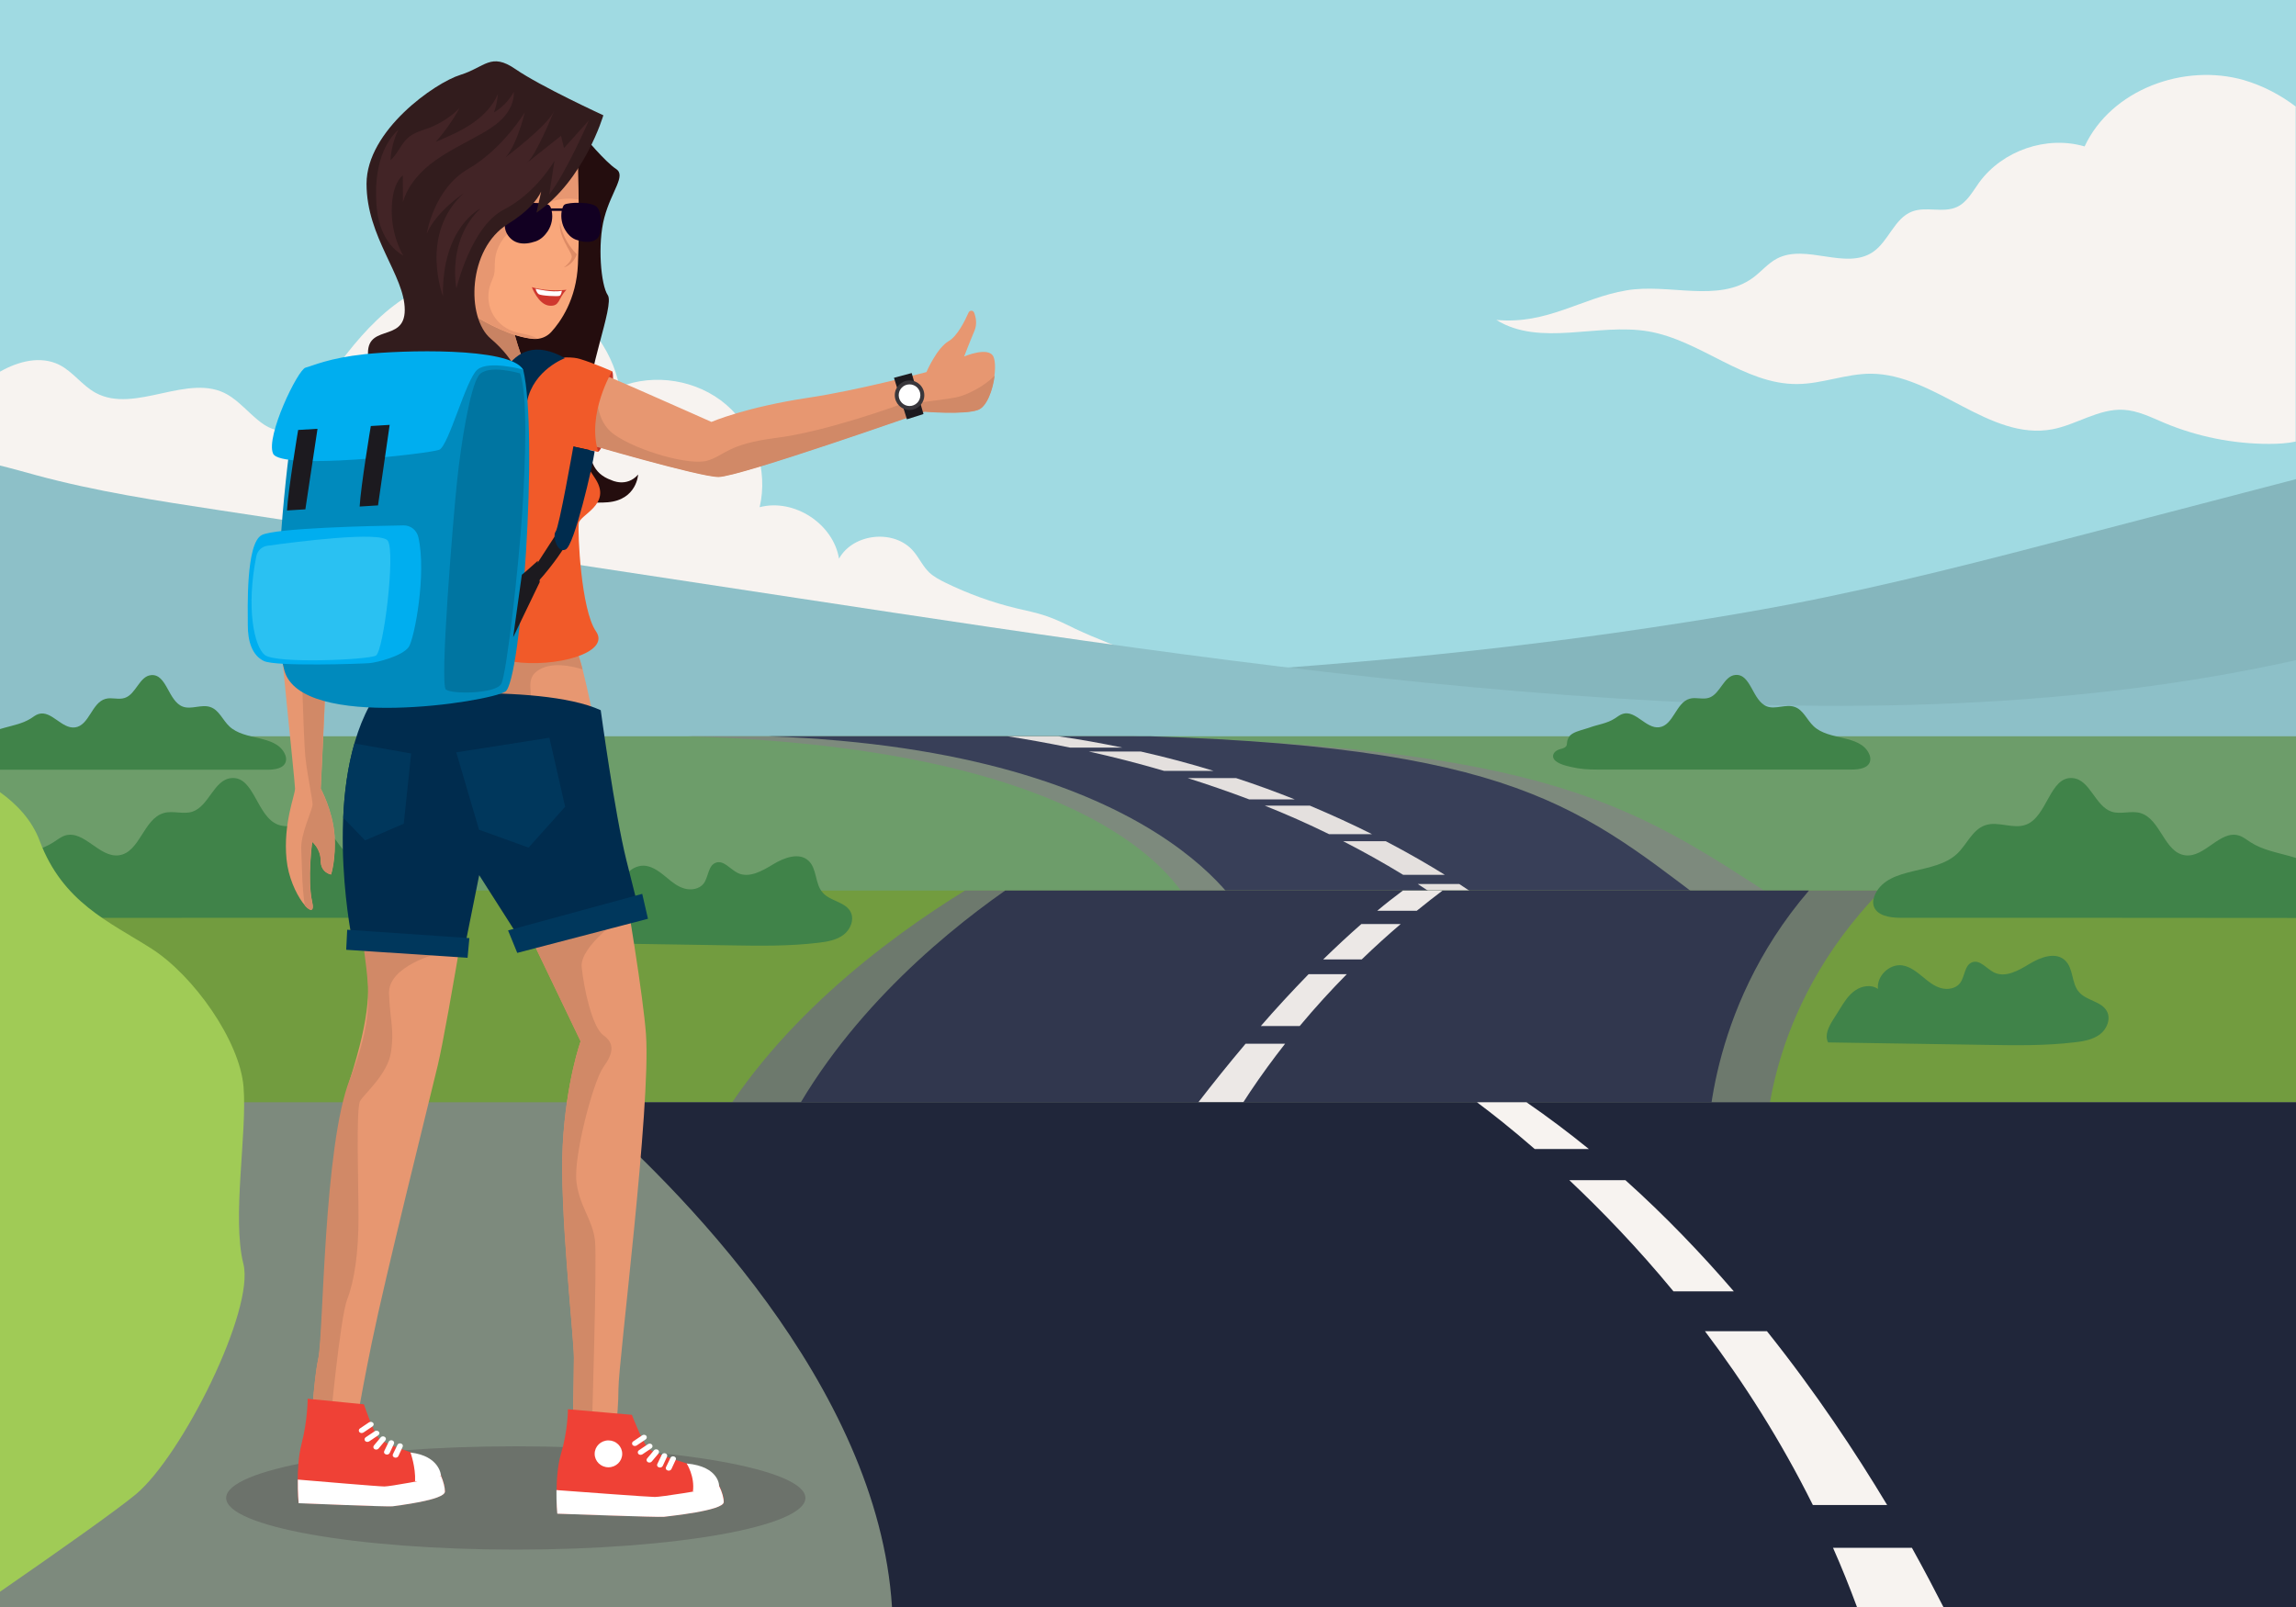<?xml version="1.0" encoding="utf-8"?>
<!-- Generator: Adobe Illustrator 18.0.0, SVG Export Plug-In . SVG Version: 6.00 Build 0)  -->
<!DOCTYPE svg PUBLIC "-//W3C//DTD SVG 1.1//EN" "http://www.w3.org/Graphics/SVG/1.1/DTD/svg11.dtd">
<svg version="1.1" id="Layer_1" xmlns="http://www.w3.org/2000/svg" xmlns:xlink="http://www.w3.org/1999/xlink" x="0px" y="0px"
	 viewBox="0 0 1400 980" enable-background="new 0 0 1400 980" xml:space="preserve">
<g>
	<rect fill="#A0DAE2" width="1400" height="980"/>
	<path fill="#F7F3F0" d="M637.5,375.5c-5.7-1.9-11.7-3.1-17.6-4.5c-15-3.6-29.6-8.9-43.5-15.7c-3.4-1.7-6.9-3.5-9.7-6.1
		c-3.9-3.7-6.2-8.9-9.7-13c-11.5-13.7-36.8-11.1-45.4,4.5c-3.5-21.3-27.4-36.9-48.4-31.4c5.3-22.5-2.9-47.6-20.5-62.6
		c-17.5-15-43.6-19.3-65-10.7c-9.3-48.5-67.5-80.9-113.6-63.2c-34.8,13.3-56.5,47.1-77.4,77.9c-2.9,4.3-6.2,8.8-11.1,10.7
		c-13.8,5.2-23.9-13.1-36.6-20.6c-23.8-14.1-56.6,12-80.8-1.3c-8.2-4.5-13.7-12.8-22-17c-11.4-5.7-24.9-2.3-36.3,4.2v192.7
		c245.6,0.8,491.2-1.5,736.7-6.8c-27.4-8.5-54.9-17-80.9-29.1C649.8,380.6,643.8,377.6,637.5,375.5z"/>
	<path fill="#85B6BD" d="M0,554.8c221.4,28.8,445.8,29.5,669.2,30.1c243.6,0.7,487.2,1.3,730.8,2V292.2
		c-43.1,11.2-86.1,22.5-129.2,33.7c-59.6,15.6-119.2,31.1-179.7,42.7c-21.1,4-42.2,7.6-63.4,10.9c-57.7,9.1-115.8,16.3-174,21.8
		c-34,3.2-68,5.8-102,8.3c-61.7,4.7-123.4,9.3-185.3,10.8c-119.5,2.8-240.2-6.4-357.7,15.4c-41.8,7.8-83,19.4-125.3,23.3
		c-27.7,2.5-55.6,1.6-83.4-0.5V554.8z"/>
	<path fill="#8DC0C8" d="M1400,402.6c-144.9,32.2-295.8,32.2-444.1,21.3c-157.3-11.6-313.3-35.4-469.2-59.1
		c-117.7-17.9-235.5-35.8-353.2-53.7c-37.4-5.7-74.9-11.4-111.4-21.3c-7.3-2-14.7-4.1-22.1-5.9V980h1400V402.6z"/>
	<rect y="449" fill="#6D9D6A" width="1400" height="531"/>
	<path fill="#7D8A7D" d="M691.1,449c273.7,7.5,312.1,48.3,412.6,112.2H729.8c0,0-25.9-103.6-310.6-112.2H691.1z"/>
	<path fill="#383F58" d="M701.2,449c234.4,7.5,267.3,48.3,353.4,112.2H760.1c0,0-47.9-103.6-291.8-112.2H701.2z"/>
	<g>
		<path fill="#E4E0DE" d="M684.3,455.9c-12.6-2.6-25.6-5-39.1-6.9h-30.9c11.6,1.8,24.4,4.1,38.1,6.9H684.3z"/>
		<path fill="#E4E0DE" d="M789.5,487.5c-11.3-4.5-23.2-8.9-35.8-13h-29.5c12.3,3.9,24.8,8.2,37.5,13H789.5z"/>
		<path fill="#E4E0DE" d="M836.6,508.7c-11.5-5.8-24.2-11.6-37.9-17.4h-27.5c13,5.2,26.2,11,39.2,17.4H836.6z"/>
		<path fill="#E4E0DE" d="M864.5,539.1c8.3,5.4,16.5,11,24.6,17l28.5,3c0,0-9.6-8.1-27.8-20H864.5z"/>
		<path fill="#E4E0DE" d="M881,533.5c-10-6.2-22-13.2-36-20.5h-26c12.3,6.3,24.5,13.1,36.6,20.5H881z"/>
		<path fill="#E4E0DE" d="M740,470.1c-14-4.3-28.8-8.3-44.4-11.8h-31.7c14.5,3.2,29.9,7.1,45.9,11.8H740z"/>
	</g>
	<rect y="543.1" fill="#729C3F" width="1400" height="436.9"/>
	<path fill="#408349" d="M4.9,523.2c1.4-0.4,2.8-0.8,4.1-1.2c8-2.2,16.5-3.8,23.5-8.3c2.4-1.5,4.6-3.4,7.3-4.2
		c11.5-3.4,20.7,13.6,32.6,12.1c12.9-1.6,15-22.3,27.5-25.8c5.6-1.6,11.9,1,17.4-0.8c10.2-3.4,13.1-19.6,23.8-20.5
		c14-1.2,15.3,23.4,28.4,28.4c7.9,3,17-2.4,25,0.4c7.8,2.7,11.1,11.8,17.1,17.4c13.8,12.9,41.1,7.3,49.7,24.2
		c1.1,2.2,1.8,4.8,1.2,7.2c-1.6,6.3-9.9,7.6-16.4,7.6c-80.4,0-160.8,0-241.2,0.1V523.2z"/>
	<path fill="#408349" d="M0,444.6c0.9-0.3,1.9-0.6,2.8-0.8c5.4-1.5,11.1-2.6,15.9-5.6c1.6-1,3.1-2.3,4.9-2.8
		c7.8-2.3,14,9.2,22.1,8.2c8.7-1.1,10.2-15.1,18.6-17.4c3.8-1.1,8,0.7,11.8-0.6c6.9-2.3,8.9-13.3,16.1-13.9
		c9.5-0.8,10.3,15.8,19.2,19.2c5.3,2,11.5-1.6,16.9,0.3c5.3,1.8,7.5,8,11.6,11.8c9.3,8.8,27.8,5,33.6,16.4c0.8,1.5,1.2,3.3,0.8,4.9
		c-1.1,4.3-6.7,5.1-11.1,5.1c-54.4,0-108.9,0-163.3,0L0,444.6z"/>
	<path fill="#408349" d="M966,444.7c1-0.3,2-0.6,2.9-0.9c5.3-2,10.9-2.5,15.8-5.7c1.6-1,3.1-2.3,4.9-2.8c7.8-2.3,14,9.2,22.1,8.2
		c8.7-1.1,10.2-15.1,18.6-17.4c3.8-1.1,8,0.7,11.8-0.6c6.9-2.3,8.9-13.3,16.1-13.9c9.5-0.8,10.3,15.8,19.2,19.2
		c5.3,2,11.5-1.6,16.9,0.3c5.3,1.8,7.5,8,11.6,11.8c9.3,8.8,27.8,5,33.6,16.4c0.8,1.5,1.2,3.3,0.8,4.9c-1.1,4.3-6.7,5.1-11.1,5.1
		c-51.8,0-103.7,0-155.5,0c-5.6,0-10.3-0.3-15.8-1.6c-3-0.7-6.1-1.4-8.6-3.1c-1.1-0.7-2.1-1.7-2.3-3c-0.2-1.2,0.4-2.4,1.3-3.2
		c0.9-0.8,2-1.3,3.2-1.6c1.5-0.4,3.3-0.9,3.8-2.4c0.2-0.5,0.1-1,0.2-1.5c0.1-1.7,0.9-3.3,2-4.5C959.6,446.5,963,445.6,966,444.7z"/>
	<path fill="#408349" d="M493,524.9c-5.7-5.3-14.9-1.9-21.6,2.2c-6.6,4-14.7,8.7-21.7,5.2c-4.5-2.3-8.5-7.9-13.2-6.2
		c-4.8,1.7-4.4,8.7-7.5,12.8c-2.6,3.3-7.5,4.1-11.5,3c-4.1-1.1-7.5-3.8-10.7-6.5c-3.9-3.2-8.1-6.7-13.1-7.4
		c-7.8-1-15.6,6.6-14.7,14.4c-4.1-2.9-9.9-1.9-13.9,0.9s-6.8,7.2-9.4,11.4c-1.4,2.2-2.7,4.4-4.1,6.5c-2.6,4.2-5.3,9.4-3,13.8
		c32.1,0.5,64.2,1,96.3,1.5c18.1,0.3,36.3,0.6,54.3-1.6c5.3-0.6,10.8-1.6,15.1-4.8c4.3-3.2,6.8-9.4,4.3-14.1
		c-3.3-6.1-12.4-6.4-16.9-11.6C496.8,539.1,498.3,529.8,493,524.9z"/>
	<path fill="#6D796D" d="M588.4,543.1c-48.2,29.7-118.9,82.5-158,155.6h646.3c0,0-2.1-81.6,70.2-155.6H588.4z"/>
	<path fill="#31374E" d="M612.9,543.1c-42.3,29.7-104.3,82.5-138.7,155.6h567.2c0,0-1.9-81.6,61.6-155.6H612.9z"/>
	<g>
		<path fill="#ECE8E6" d="M863.9,555.4c5.9-4.8,11.2-8.9,15.7-12.3h-24.2c-5.2,3.9-10.5,8-15.6,12.3H863.9z"/>
		<path fill="#ECE8E6" d="M759.5,636.5c-21.1,25-38.2,47.8-48.5,62.2h31.4c12.4-22.9,26.6-43.6,41.2-62.2H759.5z"/>
		<path fill="#ECE8E6" d="M792.5,625.7c9.6-11.5,19.3-22.1,28.7-31.6h-23.3c-10.2,10.5-20,21.1-29.1,31.6H792.5z"/>
		<path fill="#ECE8E6" d="M830.3,585.1c8.4-8.1,16.4-15.3,23.8-21.6h-24c-7.9,6.9-15.7,14.2-23.3,21.6H830.3z"/>
	</g>
	<rect y="672.2" fill="#7D8A7D" width="1400" height="307.8"/>
	<path fill="#20263A" d="M354.1,672.2C412,722.3,535.4,844.5,543.9,980H1400V672.2H354.1z"/>
	<ellipse fill="#6C726B" cx="314.5" cy="913.5" rx="176.6" ry="31.5"/>
	<g>
		<g>
			<path fill="#240D0E" d="M355.7,82.7c0,0,13.5,16.2,19.9,20.3c6.4,4.1-2.8,13.5-7.1,29.7s-2.1,41.2,2.1,47.3
				c4.3,6.1-14.2,50.7-9.9,62.1c4.3,11.5-11.4,42.5,12.1,50.7c0,0,9.2,4.7,16.3-3.4c0,0-0.8,15.4-18.5,16.9s-31.2-5.4-33.4-7.4
				c-2.1-2-33.4-18.2-36.2-35.8c-2.8-17.6-8.5-54.7-7.8-66.2c0.7-11.5,8.5-68.9,11.4-72.9C307.4,119.8,331.5,81.3,355.7,82.7z"/>
			<path fill="#C63527" d="M373.1,226.4c0,0,1.2-0.4,0.5,9.6c-0.6,10.1-3.7,36.1-8.9,39.5l-4.2-1.7c0,0-4.5-23.5-4.5-24.4
				c0-1,5.3-18.5,5.3-18.5L373.1,226.4z"/>
			<path fill="#E79771" d="M309.9,189.1c0,0,7.3,30.4,10.5,32.5c3.1,2.1,23.1-2.1,28.3-1c5.2,1,85.1,36.7,85.1,36.7
				s20.7-9,59.4-14.8c30.1-4.5,71.7-15.6,71.7-15.6s6.3-14.7,13.6-18.9c5.2-3,9.8-12.2,12.1-17.4c0.7-1.5,2.8-1.5,3.4,0.1
				c1.1,2.8,1.9,6.9,0.2,11c-3.1,7.3-6.3,15.7-6.3,15.7s14.7-6.3,17.8,0s-1,29.4-9.4,32.5s-32.5,1-32.5,1s-113.1,39.8-125.7,39.8
				s-93.6-24.1-93.6-24.1s-2.1,44.1-1,61.9c1,17.8,2.1,59.8,8.4,69.3c6.3,9.4,38.8,188.9,42,233c3.1,44.1-16.8,199.5-16.8,216.3
				s-3.1,35.7-3.1,35.7l-25,0.8c0,0,1-43.2,1-55.8c0-12.6-8.9-90.9-6.8-129.8c2.1-38.8,10.9-63.1,10.9-63.1L292.1,506
				c0,0-18.9,117.5-25.2,143.8c-6.3,26.2-31.8,128-40.2,169c-8.4,40.9-10.5,57.7-10.5,57.7l-26.6-1.1c0,0,1.4-32.5,4.6-47.2
				c3.1-14.7,5.2-126,19.2-170c25.6-80.2-2.1-67.2,6.3-156.4c8.4-89.2,33.6-90.3,35.7-118.6s-12.9-100.7-12.9-100.7L199.1,369
				c0,0,1.3,7.8,0.3,30.9c-1,23.1-3.8,81-3.8,81s7.3,13.6,8.4,28.3c1,14.7-2.1,24.1-2.1,24.1s-6.3-1-6.3-8.4s-5.2-11.5-5.2-11.5
				s-3.1,23.1,0,36.7s-13.6-4.2-15.7-26.2c-2.1-22,5.2-38.8,5.2-43s-10.5-100.8-10.5-114.4c0-13.6,49.3-120.7,63-132.2
				c7.8-6.6,20.2-10.2,29.3-11.9c6.8-1.3,11.8-7.2,12-14.2l0.8-23.9L309.9,189.1z"/>
			<path fill="#C88363" d="M344.2,220.5c-7.9,0.5-21.3,2.8-23.8,1.1c-3.1-2.1-10.5-32.5-10.5-32.5l-35.6-5l-0.8,23.9
				c-0.2,7-5.2,12.9-12,14.2c-9.1,1.8-21.5,5.3-29.3,11.9c-2.5,2.1-6.2,7.5-10.6,14.9h122.5V220.5z"/>
			<g>
				<path fill="#D18967" d="M218.6,545.4c2.9,50.7,14.3,63.1-5.3,112.8c-16,40.6-16.1,155.3-19.2,170c-2.5,11.5-3.9,33.8-4.4,43
					l11.3,0.6c0,0,6.3-68,10.7-79.4c4.4-11.3,6.9-28.4,6.9-49.8s-1.6-66.8,1-71.2c2.5-4.4,17-16.4,18.9-30.2
					c1.9-13.9-0.6-18.3-1.3-35.3c-0.6-17,30.2-24.6,30.2-24.6l15.1-18.1c1-6.2,2-12.1,3-17.8H218.6z"/>
				<path fill="#D18967" d="M311,545.4l43,89.7c0,0-8.8,24.3-10.9,63.1c-2.1,38.8,6.8,117.2,6.8,129.8c0,8.3-0.4,33.3-0.7,45.2
					l11.7-1.8c0,0,3.2-102.2,1.9-114.8c-1.3-12.6-9.5-20.8-11.3-35.9c-1.9-15.1,10.1-61.1,16.4-69.9c6.3-8.8,6.9-14.5,0-19.5
					s-12-29-13.2-41.6c-1.3-12.6,25.2-30.9,25.2-30.9l3.8-2.3c-0.6-3.6-1.2-7.2-1.8-10.9H311z"/>
			</g>
			<path fill="#D18967" d="M190.3,550.1c-3.1-13.6,0-36.7,0-36.7s5.2,4.2,5.2,11.5s6.3,8.4,6.3,8.4s3.1-9.4,2.1-24.1
				c-1-14.7-8.4-28.3-8.4-28.3s2.8-57.9,3.8-81c0.1-2.1,0.2-4,0.2-5.9l-15.8,2.1c0,0,1.3,53.6,2.5,65.5c1.3,12,4.4,25.8,4.4,29
				c0,3.2-7.6,18.3-6.9,27.7c0.4,6.5,0.3,22.8,2.2,34C189.3,556,191.6,556,190.3,550.1z"/>
			<g>
				<path fill="#D18967" d="M596.4,250c5.4-2,9-12.2,10.1-20.9c-6.3,6.4-16.9,12-23.9,13.3c-10.1,1.9-34,4.4-34,4.4
					s-44.7,16.4-75,20.2c-30.2,3.8-31.5,10.7-42.2,13.9c-10.7,3.2-42.2-5.7-56.7-15.8c-14.5-10.1-10.1-32.1-10.1-32.1
					s-8.9,16.6-18.2,34.4c12.2,3.6,80.3,23.5,91.7,23.5c12.6,0,125.7-39.8,125.7-39.8S588,253.1,596.4,250z"/>
			</g>
			<path fill="#D18967" d="M351.9,397.9c-3.4-5.1-5.3-19.8-6.5-35c-19.5,3.1-46.5,7.4-50.1,7.4c-5.7,0-25.8,12-27.7,12.6
				c-1.9,0.6-1.3,36.5-1.3,38.4c0,1.9,42.2,22.1,52.9,13.9c10.7-8.2-2.5-20.2,10.1-27.1c7.6-4.2,18.5-2.2,25.9,0.1
				C353.8,402.7,352.6,399.1,351.9,397.9z"/>
			<path fill="#F9A77B" d="M265.2,175.7c0,0,34.6,28.8,60.1,31c4,0.3,8-1.2,10.7-4.1c5.8-6.3,15.5-20,16.4-41.4
				c1.3-30.7,0-46,0-61.3S330.6,58.9,314,58.9s-62.6,16.6-65.2,30.7S238.3,144.4,265.2,175.7z"/>
			<path fill="#E79771" d="M301.2,167.7c0.7-2.8,0.4-5.7,0.6-8.6c0.5-8.1,5.3-15.6,11.9-20.2c2.2-1.6,4.6-2.8,6.7-4.5
				c1.8-1.5,3.3-3.3,5-4.9c7.2-6.7,17.7-9.7,27.3-7.8c-0.2-8.2-0.4-15.1-0.4-22c0-7.6-5.3-17.7-12.7-25.9
				c-19.5,3.5-38.4,10.4-55.6,20.2c-6,3.4-11.9,7.2-16.7,12.2c-11.3,11.5-15.8,27.8-16.5,44.1c3,8.6,7.6,17.3,14.4,25.3
				c0,0,34.6,28.8,60.1,31c0.8,0.1,1.6,0,2.4,0c-0.1-0.1-0.3-0.2-0.4-0.3c-4.3-2.6-9.7-2.6-14.5-4.3c-5.7-2-10.5-6.3-13-11.8
				c-2.5-5.4-2.7-11.9-0.5-17.5C299.9,171.1,300.7,169.5,301.2,167.7z"/>
			<path fill="#DD8B65" d="M341.6,135.8c0,0,0.7,9.7,10.1,19.3c0,0-1.9,6.2-7.9,8c0,0,5.2-3.8,4.8-6.9
				C348.2,153.2,340.1,143.5,341.6,135.8z"/>
			<path fill="#120022" d="M364.2,126.5c-2.9-3.8-17.9-3.2-20-1.7c-0.6,0.4-1,1.3-1.3,2.3H336c-0.3-1-0.8-1.8-1.5-2.2
				c-2.4-1.5-19.6-2.1-22.9,1.8c-3.4,3.9-5.7,11.5-1.8,16.9c3.3,4.7,8.9,6.3,16.8,3.6c3.4-1.2,5.7-3.7,7.4-6.2
				c2.4-3.7,3.3-8.2,2.4-12.4h6.1c-0.7,4.1,0.1,8.4,2.3,11.9c1.4,2.3,3.4,4.5,6.2,5.6c6.9,2.6,13.6,1.7,14.7-3.5
				S367.1,130.2,364.2,126.5z"/>
			<path fill="#F15A29" d="M263.3,218.9c0,0,33,15.2,62,1.3c0,0,19.8-4,28.3-1.3c8.6,2.6,19.6,7.5,19.6,7.5s-15.6,26.1-8.4,49.2
				l-15.2-3.3c0,0,6.6,8.9,13.7,20.1c9.6,15.4-9.7,21.4-10.4,26.7s1.3,52.7,10.5,65.9c9.2,13.2-25,22.4-50.7,18.5
				c-25.7-4-58-14.5-69.9-12.5c-11.9,2,6.6-41.5,4.6-52.7c-2-11.2-6.6-50.7-6.6-50.7l-0.7,5.3c0,0-11.9-15.8-36.2-21.1
				c0,0,17.8-23.7,21.7-33.6S240.8,216.9,263.3,218.9z"/>
			<path fill="#002C4E" d="M228.2,425.4c0,0,99.7-9.8,138.1,7.7c0,0,8.6,63.3,15.6,91.3c7,27.9,7,27.9,7,27.9s-44.3,18.6-72.2,19.8
				l-24.5-38.4l-8.2,40.8l-69.9-4.7C214.2,569.9,195.8,477,228.2,425.4z"/>
			<path fill="#321C1D" d="M367.9,70.3c0,0-11.6,39.6-40.8,59.4l4.7-21c0,0,2.3,12.8-22.1,27.9c-24.5,15.1-25.6,57.1-10.5,69.9
				c15.1,12.8,23.3,29.1,17.5,44.3c-5.8,15.1-41.9,32.6-40.8,45.4c1.2,12.8,22.1,17.5,26.8,9.3c0,0-9.3,22.1-27.9,17.5
				S248,306.7,248,306.7s-4.7,18.6,3.5,22.1c0,0-16.3-1.2-22.1-17.5c-5.8-16.3,1.2-38.4,3.5-52.4s-4.7-16.3-8.2-39.6
				c-3.5-23.3,22.1-9.3,22.1-30.3s-23.3-44.3-23.3-76.9s41.9-61.7,57.1-66.4s18.6-14,33.8-3.5S367.9,70.3,367.9,70.3z"/>
		</g>
		<path fill="#002C4E" d="M344.5,218.4c0,0-19,6.9-23.1,26.3l-20.7,0.8C300.7,245.5,308,197.7,344.5,218.4z"/>
		<path fill="#008ABD" d="M177.2,268.4c0,0-14.1,103.5-3.8,140.5c10.2,37.1,125.2,19.2,134.8,12.8s20.3-156.4,10.8-196.4
			c0,0-9.5-9.7-57.4-3.1S190,226.3,177.2,268.4z"/>
		<path fill="#00AEEF" d="M319,225.4c0,0-21-5.8-27.9,0c-7,5.8-17.5,46.6-23.3,48.9c-5.8,2.3-96.7,12.8-101.3,2.3
			s15.1-51.2,19.8-52.4c4.7-1.2,14-5.8,36.1-8.2S310.8,211.4,319,225.4z"/>
		<path fill="#1C1A1F" d="M327.3,344l11.4-17.6l6.2,6.2c0,0-6.8,11.1-17,22.3L327.3,344z"/>
		<path fill="#002C4E" d="M349.6,272.3c0,0-8.7,49.5-10.8,51.9c-2,2.4,0.8,13.4,6.1,10.9c5.3-2.4,16.5-51,17.7-59.9L349.6,272.3z"/>
		<path fill="#1C1A1F" d="M318.2,350.5c1.2-0.8,9.7-8.5,9.7-8.5l1.2,13l-16.2,33.6L318.2,350.5z"/>
		<path fill="#00AEEF" d="M255.1,327.6c-1-4.3-4.7-7.3-9.1-7.2c-19.9,0.3-78.2,1.6-86.4,5.9c-9.8,5.1-8.5,45.2-8.5,55
			c0,9.8,2.6,18.3,9.8,21.8s59.7,1.7,64.4,1.3c4.7-0.4,20-4.3,23.9-9.8C252.7,389.6,260.2,349.8,255.1,327.6z"/>
		<path fill="#2AC1F2" d="M156.3,339.2c0.7-3.4,3.4-6,6.9-6.4c17.4-2.4,69.4-9.1,73.3-3c4.7,7.3-2.6,67.4-7.3,70s-61,5.1-67.8-0.4
			C154.9,394,150,370.5,156.3,339.2z"/>
		<path fill="#0075A1" d="M317.1,227.7c0,0-20-6-25.2,1.3s-10.7,40.5-13.2,64.4s-10.7,124.1-6.8,127.1c3.8,3,30.3,2.6,33.7-3.4
			s10.7-72.1,12.8-104.1C320.5,281.1,321.8,240.1,317.1,227.7z"/>
		<path fill="#1C1A1F" d="M181.8,262.2c0,0-6.1,36.5-6.8,49.1l11.2-0.7l7.4-49.1L181.8,262.2z"/>
		<path fill="#1C1A1F" d="M226.1,259.8c0,0-6.1,36.5-6.8,49.1l11.2-0.7l7.1-49.1L226.1,259.8z"/>
		<path fill="#CF372E" d="M345.4,176.7c0,0-11.1,1.5-21.1-1.6c0,0,3.9,10.6,10.6,11.3C341.6,187,340.1,182.1,345.4,176.7z"/>
		<path fill="#FFFFFF" d="M326.6,176.1c0,0,10.2,2.5,16,1.2c0,0-0.3,2.6-1.4,3.1s-11.2,0-12.7-1C327,178.3,326.6,176.1,326.6,176.1z
			"/>
		<path fill="#EF4136" d="M187.6,853l34.3,3.4c0,0,5.3,15.8,8.7,20.3c3.4,4.5,26.4,10.3,31.7,14c5.3,3.8,9,13.6,9,18.8
			c0,5.3-29.8,8.6-32,9c-2.3,0.4-57.3-1.9-57.3-1.9s-1.9-21.8,1.9-36.2C187.6,866.2,187.6,853,187.6,853z"/>
		<path fill="#FFFFFF" d="M250.3,885.8c0,0,3.2,8.8,2.8,17.5c0,0,9.9,0.8,15.8-3.4C268.9,900,268.4,887.9,250.3,885.8z"/>
		<path fill="#FFFFFF" d="M271.3,909.6c0-2.5-0.9-6.1-2.4-9.6c-8.2,2.5-31.4,6.5-34.5,6.5c-3.5,0-40.8-3.2-52.8-4.2
			c-0.1,8.1,0.5,14.4,0.5,14.4s55,2.3,57.3,1.9C241.5,918.2,271.3,914.9,271.3,909.6z"/>
		<path fill="#EF4136" d="M346.3,859.4l39,3.4c0,0,6,15.8,9.8,20.3c3.9,4.5,30,10.3,36,14c6,3.8,10.3,13.6,10.3,18.8
			c0,5.3-33.8,8.6-36.4,9c-2.6,0.4-65.1-1.9-65.1-1.9s-2.1-21.8,2.1-36.2C346.3,872.6,346.3,859.4,346.3,859.4z"/>
		<path fill="#FFFFFF" d="M418.7,892.5c0,0,5.1,7.8,3.8,17.2c0,0,10.8,0.1,16-3.2C438.6,906.4,438.8,894.3,418.7,892.5z"/>
		<path fill="#FFFFFF" d="M441.3,916c0-2.5-1-6.1-2.7-9.6c-9.3,2.5-35.7,6.5-39.3,6.5c-3.9,0-46.4-3.2-60-4.2
			c-0.1,8.1,0.5,14.4,0.5,14.4s62.5,2.3,65.1,1.9C407.5,924.6,441.3,921.3,441.3,916z"/>
		<polygon fill="#00375C" points="309.8,567.4 391.6,545.1 395.1,560.3 315.4,581.1 		"/>
		<polygon fill="#00375C" points="211.7,567 286.2,572.1 285.1,584.1 211.1,579.2 		"/>
		<polygon fill="#00375C" points="278.2,458.8 335,449.9 344.6,492 322.3,516.9 292.1,506 		"/>
		<path fill="#00375C" d="M209.3,498.7l13.3,13.8l23.6-10.2l4.5-42.8l-34.6-6.1C211.9,468,209.9,483.7,209.3,498.7z"/>
		<g>
			<polygon fill="#1C1A1F" points="545.1,230.4 553,255.7 563.1,252.5 555.9,227.5 			"/>
			<circle fill="#39373C" cx="554.6" cy="241" r="9"/>
			<circle fill="#FFFFFF" cx="554.6" cy="241" r="6.6"/>
		</g>
		<path fill="#422426" d="M359.1,73.4c0,0-13.9,32-24.2,45.2l3.2-20.6c0,0-11,19.6-31,29.9c-19.9,10.3-28.8,48-28.8,48
			s-6-29.2,14.6-48.7c0,0-23.5,11.4-22.8,53.4c0,0-14.6-37.7,12.5-62.6c0,0-16.4,10.7-22.4,24.5c0,0,4.3-27.4,25.3-39.5
			c21-12.1,34.5-34.5,34.5-34.5s-4.6,19.6-11.7,27.4c0,0,25.3-18.9,29.5-28.1c0,0-11,27.4-16.7,31.7l21-16.7l1.8,7.5L359.1,73.4z"/>
		<path fill="#422426" d="M262.1,77.8c6.8-2.7,13.1-6.8,18.2-12c-4.1,7.4-9,14.4-14.6,20.7c7.5-3.2,15.1-6.4,21.9-11
			s12.8-10.6,16-18.2c-0.3,3.9-1.1,7.7-2.4,11.3c5-3,9.3-7.4,12.1-12.6c0.3,5.6-2.3,11.1-6,15.3c-3.7,4.2-8.6,7.3-13.4,10.1
			c-9.5,5.4-19.5,10.1-28.4,16.4s-16.7,14.9-19.8,25.4c0-5.4-0.1-10.9-0.1-16.3c-4,3.6-5.6,9.2-6.3,14.5
			c-1.5,11.8,0.8,24.1,6.6,34.5c-6.2-3.5-10.6-9.5-13.2-16.1s-3.3-13.8-3.4-20.8c-0.2-14.5,3-30.1,13.6-39.9
			c-2.8,5.8-4.4,12.2-4.8,18.6c4.4-3.8,6.3-9.8,10.6-13.6C252.3,80.8,257.4,79.6,262.1,77.8z"/>
		<ellipse fill="#FFFFFF" cx="371" cy="886.6" rx="8.4" ry="8.2"/>
		<g>
			<path fill="#FFFFFF" d="M394,875.5c-0.6-0.6-1.7-0.7-2.4-0.2l-5.5,3.7c-0.8,0.5-0.9,1.5-0.4,2.2l0,0c0.6,0.7,1.7,0.8,2.5,0.3
				l5.5-3.7C394.5,877.2,394.6,876.1,394,875.5z"/>
			<path fill="#FFFFFF" d="M397.5,880.9c-0.6-0.6-1.7-0.7-2.4-0.2l-5.5,3.7c-0.8,0.5-0.9,1.5-0.4,2.2l0,0c0.6,0.7,1.7,0.8,2.5,0.3
				l5.5-3.7C398,882.6,398.1,881.6,397.5,880.9z"/>
			<path fill="#FFFFFF" d="M401.1,884.1c-0.8-0.5-1.9-0.3-2.4,0.4l-4.1,4.9c-0.6,0.7-0.4,1.7,0.3,2.2l0,0c0.8,0.5,1.9,0.4,2.5-0.3
				l4.1-4.9C402.1,885.6,401.9,884.6,401.1,884.1z"/>
			<path fill="#FFFFFF" d="M405.7,886.3c-0.9-0.3-1.9,0.1-2.2,0.9l-2.7,5.6c-0.4,0.8,0,1.7,0.9,2l0,0c0.9,0.4,2,0,2.4-0.8l2.6-5.6
				C407.1,887.5,406.7,886.6,405.7,886.3z"/>
			<path fill="#FFFFFF" d="M411,888.2c-0.9-0.3-1.9,0.1-2.2,0.9l-2.7,5.6c-0.4,0.8,0,1.7,0.9,2l0,0c0.9,0.4,2,0,2.4-0.8l2.6-5.6
				C412.5,889.4,412,888.5,411,888.2z"/>
		</g>
		<g>
			<path fill="#FFFFFF" d="M227.4,867.6c-0.6-0.6-1.7-0.7-2.4-0.2l-5.5,3.7c-0.8,0.5-0.9,1.5-0.4,2.2l0,0c0.6,0.7,1.7,0.8,2.5,0.3
				l5.5-3.7C228,869.3,228.1,868.2,227.4,867.6z"/>
			<path fill="#FFFFFF" d="M230.9,873c-0.6-0.6-1.7-0.7-2.4-0.2l-5.5,3.7c-0.8,0.5-0.9,1.5-0.4,2.2l0,0c0.6,0.7,1.7,0.8,2.5,0.3
				l5.5-3.7C231.5,874.7,231.6,873.7,230.9,873z"/>
			<path fill="#FFFFFF" d="M234.5,876.2c-0.8-0.5-1.9-0.3-2.4,0.4l-4.1,4.9c-0.6,0.7-0.4,1.7,0.3,2.2l0,0c0.8,0.5,1.9,0.4,2.5-0.3
				l4.1-4.9C235.6,877.7,235.4,876.7,234.5,876.2z"/>
			<path fill="#FFFFFF" d="M239.2,878.4c-0.9-0.3-1.9,0.1-2.2,0.9l-2.7,5.6c-0.4,0.8,0,1.7,0.9,2l0,0c0.9,0.4,2,0,2.4-0.8l2.6-5.6
				C240.6,879.6,240.1,878.7,239.2,878.4z"/>
			<path fill="#FFFFFF" d="M244.5,880.3c-0.9-0.3-1.9,0.1-2.2,0.9l-2.7,5.6c-0.4,0.8,0,1.7,0.9,2l0,0c0.9,0.4,2,0,2.4-0.8l2.6-5.6
				C245.9,881.5,245.5,880.6,244.5,880.3z"/>
		</g>
	</g>
	<path fill="#A0CB56" d="M148.5,662.8c-2.3-28.1-30.5-68-56.3-84.4s-53.9-28.1-68-65.6c-4.7-12.7-14-22.4-24.2-29.7v487.6
		c37.3-25.8,71.6-50.1,82.8-59.4c28.1-23.4,72.7-112.5,65.6-140.6S150.8,690.9,148.5,662.8z"/>
	<path fill="#408349" d="M1400,523.2c-1.4-0.4-2.8-0.8-4.1-1.2c-8-2.2-16.5-3.8-23.5-8.3c-2.4-1.5-4.6-3.4-7.3-4.2
		c-11.5-3.4-20.7,13.6-32.6,12.1c-12.9-1.6-15-22.3-27.5-25.8c-5.6-1.6-11.9,1-17.4-0.8c-10.2-3.4-13.1-19.6-23.8-20.5
		c-14-1.2-15.3,23.4-28.4,28.4c-7.9,3-17-2.4-25,0.4c-7.8,2.7-11.1,11.8-17.1,17.4c-13.8,12.9-41.1,7.3-49.7,24.2
		c-1.1,2.2-1.8,4.8-1.2,7.2c1.6,6.3,9.9,7.6,16.4,7.6c80.4,0,160.8,0,241.2,0.1V523.2z"/>
	<path fill="#408349" d="M1259.1,585.6c-5.7-5.3-14.9-1.9-21.6,2.2c-6.6,4-14.7,8.7-21.7,5.2c-4.5-2.3-8.5-7.9-13.2-6.2
		c-4.8,1.7-4.4,8.7-7.5,12.8c-2.6,3.3-7.5,4.1-11.5,3c-4.1-1.1-7.5-3.8-10.7-6.5c-3.9-3.2-8.1-6.7-13.1-7.4
		c-7.8-1-15.6,6.6-14.7,14.4c-4.1-2.9-9.9-1.9-13.9,0.9c-4.1,2.8-6.8,7.2-9.4,11.4c-1.4,2.2-2.7,4.4-4.1,6.5
		c-2.6,4.2-5.3,9.4-3,13.8c32.1,0.5,64.2,1,96.3,1.5c18.1,0.3,36.3,0.6,54.3-1.6c5.3-0.6,10.8-1.6,15.1-4.8s6.8-9.4,4.3-14.1
		c-3.3-6.1-12.4-6.4-16.9-11.6C1262.9,599.8,1264.5,590.5,1259.1,585.6z"/>
	<g>
		<path fill="#F7F3F0" d="M968.8,700.7c-12.2-9.9-24.9-19.5-38-28.5h-30.2c9.4,7,21.4,16.5,35.2,28.5H968.8z"/>
		<path fill="#F7F3F0" d="M1020.4,787.5h36.8c-20-23.2-42-46.2-66.1-67.8h-34.2C976.6,738.3,998.5,760.9,1020.4,787.5z"/>
		<path fill="#F7F3F0" d="M1150.7,917.8c-19.1-31.8-43.5-68.7-73.3-106h-37.8c23.3,30.8,46,66.2,65.8,106H1150.7z"/>
		<path fill="#F7F3F0" d="M1117.7,943.9c5.2,11.7,10,23.7,14.6,36.1h52.7c-5.2-10.2-11.6-22.4-19.2-36.1H1117.7z"/>
	</g>
	<path fill="#F7F3F0" d="M1400,65.1c-9.4-7.2-20.1-12.8-31.6-16.2c-36.7-10.6-81.1,5.7-97.3,40.4c-23.2-6.8-50.1,2.5-64.3,22
		c-4,5.5-7.3,12-13.5,14.9c-8.4,3.9-18.8-0.5-27.4,2.8c-10.8,4.1-14.3,18.2-23.9,24.7c-16.6,11.2-40.8-5.3-58.5,4
		c-5.5,2.9-9.5,7.9-14.5,11.6c-21.2,15.7-51.4,3.3-77.4,7.8c-27.3,4.6-48,20.9-79.2,18c26.8,16.6,61.8,1.7,92.8,7
		c31.9,5.5,58.4,32.4,90.7,32.1c15.1-0.1,29.7-6.3,44.8-6.3c39.2,0.1,72.1,41.1,110.7,33.9c14.8-2.8,28.3-12.7,43.4-11.9
		c8.7,0.5,16.7,4.5,24.7,7.9c20.2,8.5,42.2,12.9,64.1,12.9c5.4,0,10.9-0.3,16.2-1.4V65.1z"/>
</g>
</svg>
